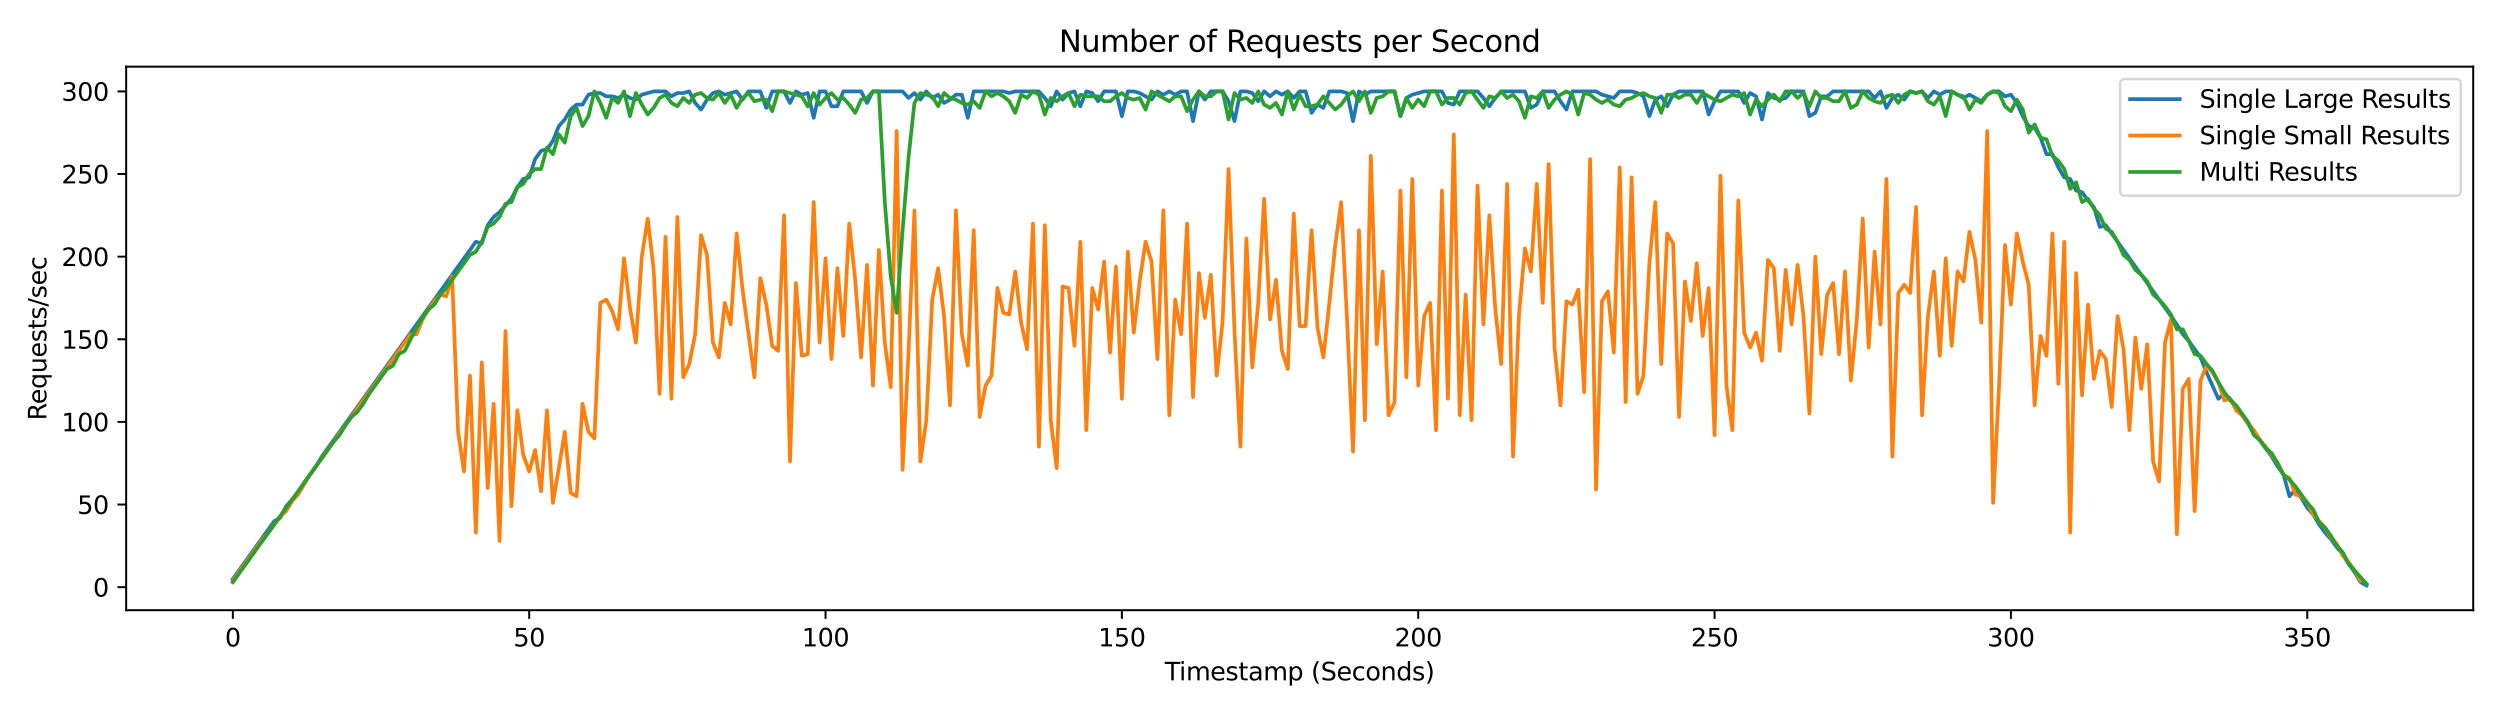 <?xml version="1.0" encoding="utf-8" standalone="no"?>
<!DOCTYPE svg PUBLIC "-//W3C//DTD SVG 1.1//EN"
  "http://www.w3.org/Graphics/SVG/1.1/DTD/svg11.dtd">
<svg xmlns:xlink="http://www.w3.org/1999/xlink" width="1008pt" height="288pt" viewBox="0 0 1008 288" xmlns="http://www.w3.org/2000/svg" version="1.1">
 <defs>
  <style type="text/css">*{stroke-linejoin: round; stroke-linecap: butt}</style>
 </defs>
 <g id="figure_1">
  <g id="patch_1">
   <path d="M 0 288 
L 1008 288 
L 1008 0 
L 0 0 
z
" style="fill: #ffffff"/>
  </g>
  <g id="axes_1">
   <g id="patch_2">
    <path d="M 50.87 246.04 
L 997.2 246.04 
L 997.2 26.88 
L 50.87 26.88 
z
" style="fill: #ffffff"/>
   </g>
   <g id="matplotlib.axis_1">
    <g id="xtick_1">
     <g id="line2d_1">
      <defs>
       <path id="m816e7cc0e7" d="M 0 0 
L 0 3.5 
" style="stroke: #000000; stroke-width: 0.8"/>
      </defs>
      <g>
       <use xlink:href="#m816e7cc0e7" x="93.885" y="246.04" style="stroke: #000000; stroke-width: 0.8"/>
      </g>
     </g>
     <g id="text_1">
      <!-- 0 -->
      <g transform="translate(90.704 260.638) scale(0.1 -0.1)">
       <defs>
        <path id="DejaVuSans-30" d="M 2034 4250 
Q 1547 4250 1301 3770 
Q 1056 3291 1056 2328 
Q 1056 1369 1301 889 
Q 1547 409 2034 409 
Q 2525 409 2770 889 
Q 3016 1369 3016 2328 
Q 3016 3291 2770 3770 
Q 2525 4250 2034 4250 
z
M 2034 4750 
Q 2819 4750 3233 4129 
Q 3647 3509 3647 2328 
Q 3647 1150 3233 529 
Q 2819 -91 2034 -91 
Q 1250 -91 836 529 
Q 422 1150 422 2328 
Q 422 3509 836 4129 
Q 1250 4750 2034 4750 
z
" transform="scale(0.016)"/>
       </defs>
       <use xlink:href="#DejaVuSans-30"/>
      </g>
     </g>
    </g>
    <g id="xtick_2">
     <g id="line2d_2">
      <g>
       <use xlink:href="#m816e7cc0e7" x="213.371" y="246.04" style="stroke: #000000; stroke-width: 0.8"/>
      </g>
     </g>
     <g id="text_2">
      <!-- 50 -->
      <g transform="translate(207.009 260.638) scale(0.1 -0.1)">
       <defs>
        <path id="DejaVuSans-35" d="M 691 4666 
L 3169 4666 
L 3169 4134 
L 1269 4134 
L 1269 2991 
Q 1406 3038 1543 3061 
Q 1681 3084 1819 3084 
Q 2600 3084 3056 2656 
Q 3513 2228 3513 1497 
Q 3513 744 3044 326 
Q 2575 -91 1722 -91 
Q 1428 -91 1123 -41 
Q 819 9 494 109 
L 494 744 
Q 775 591 1075 516 
Q 1375 441 1709 441 
Q 2250 441 2565 725 
Q 2881 1009 2881 1497 
Q 2881 1984 2565 2268 
Q 2250 2553 1709 2553 
Q 1456 2553 1204 2497 
Q 953 2441 691 2322 
L 691 4666 
z
" transform="scale(0.016)"/>
       </defs>
       <use xlink:href="#DejaVuSans-35"/>
       <use xlink:href="#DejaVuSans-30" transform="translate(63.623 0)"/>
      </g>
     </g>
    </g>
    <g id="xtick_3">
     <g id="line2d_3">
      <g>
       <use xlink:href="#m816e7cc0e7" x="332.857" y="246.04" style="stroke: #000000; stroke-width: 0.8"/>
      </g>
     </g>
     <g id="text_3">
      <!-- 100 -->
      <g transform="translate(323.313 260.638) scale(0.1 -0.1)">
       <defs>
        <path id="DejaVuSans-31" d="M 794 531 
L 1825 531 
L 1825 4091 
L 703 3866 
L 703 4441 
L 1819 4666 
L 2450 4666 
L 2450 531 
L 3481 531 
L 3481 0 
L 794 0 
L 794 531 
z
" transform="scale(0.016)"/>
       </defs>
       <use xlink:href="#DejaVuSans-31"/>
       <use xlink:href="#DejaVuSans-30" transform="translate(63.623 0)"/>
       <use xlink:href="#DejaVuSans-30" transform="translate(127.246 0)"/>
      </g>
     </g>
    </g>
    <g id="xtick_4">
     <g id="line2d_4">
      <g>
       <use xlink:href="#m816e7cc0e7" x="452.343" y="246.04" style="stroke: #000000; stroke-width: 0.8"/>
      </g>
     </g>
     <g id="text_4">
      <!-- 150 -->
      <g transform="translate(442.8 260.638) scale(0.1 -0.1)">
       <use xlink:href="#DejaVuSans-31"/>
       <use xlink:href="#DejaVuSans-35" transform="translate(63.623 0)"/>
       <use xlink:href="#DejaVuSans-30" transform="translate(127.246 0)"/>
      </g>
     </g>
    </g>
    <g id="xtick_5">
     <g id="line2d_5">
      <g>
       <use xlink:href="#m816e7cc0e7" x="571.829" y="246.04" style="stroke: #000000; stroke-width: 0.8"/>
      </g>
     </g>
     <g id="text_5">
      <!-- 200 -->
      <g transform="translate(562.286 260.638) scale(0.1 -0.1)">
       <defs>
        <path id="DejaVuSans-32" d="M 1228 531 
L 3431 531 
L 3431 0 
L 469 0 
L 469 531 
Q 828 903 1448 1529 
Q 2069 2156 2228 2338 
Q 2531 2678 2651 2914 
Q 2772 3150 2772 3378 
Q 2772 3750 2511 3984 
Q 2250 4219 1831 4219 
Q 1534 4219 1204 4116 
Q 875 4013 500 3803 
L 500 4441 
Q 881 4594 1212 4672 
Q 1544 4750 1819 4750 
Q 2544 4750 2975 4387 
Q 3406 4025 3406 3419 
Q 3406 3131 3298 2873 
Q 3191 2616 2906 2266 
Q 2828 2175 2409 1742 
Q 1991 1309 1228 531 
z
" transform="scale(0.016)"/>
       </defs>
       <use xlink:href="#DejaVuSans-32"/>
       <use xlink:href="#DejaVuSans-30" transform="translate(63.623 0)"/>
       <use xlink:href="#DejaVuSans-30" transform="translate(127.246 0)"/>
      </g>
     </g>
    </g>
    <g id="xtick_6">
     <g id="line2d_6">
      <g>
       <use xlink:href="#m816e7cc0e7" x="691.316" y="246.04" style="stroke: #000000; stroke-width: 0.8"/>
      </g>
     </g>
     <g id="text_6">
      <!-- 250 -->
      <g transform="translate(681.772 260.638) scale(0.1 -0.1)">
       <use xlink:href="#DejaVuSans-32"/>
       <use xlink:href="#DejaVuSans-35" transform="translate(63.623 0)"/>
       <use xlink:href="#DejaVuSans-30" transform="translate(127.246 0)"/>
      </g>
     </g>
    </g>
    <g id="xtick_7">
     <g id="line2d_7">
      <g>
       <use xlink:href="#m816e7cc0e7" x="810.802" y="246.04" style="stroke: #000000; stroke-width: 0.8"/>
      </g>
     </g>
     <g id="text_7">
      <!-- 300 -->
      <g transform="translate(801.258 260.638) scale(0.1 -0.1)">
       <defs>
        <path id="DejaVuSans-33" d="M 2597 2516 
Q 3050 2419 3304 2112 
Q 3559 1806 3559 1356 
Q 3559 666 3084 287 
Q 2609 -91 1734 -91 
Q 1441 -91 1130 -33 
Q 819 25 488 141 
L 488 750 
Q 750 597 1062 519 
Q 1375 441 1716 441 
Q 2309 441 2620 675 
Q 2931 909 2931 1356 
Q 2931 1769 2642 2001 
Q 2353 2234 1838 2234 
L 1294 2234 
L 1294 2753 
L 1863 2753 
Q 2328 2753 2575 2939 
Q 2822 3125 2822 3475 
Q 2822 3834 2567 4026 
Q 2313 4219 1838 4219 
Q 1578 4219 1281 4162 
Q 984 4106 628 3988 
L 628 4550 
Q 988 4650 1302 4700 
Q 1616 4750 1894 4750 
Q 2613 4750 3031 4423 
Q 3450 4097 3450 3541 
Q 3450 3153 3228 2886 
Q 3006 2619 2597 2516 
z
" transform="scale(0.016)"/>
       </defs>
       <use xlink:href="#DejaVuSans-33"/>
       <use xlink:href="#DejaVuSans-30" transform="translate(63.623 0)"/>
       <use xlink:href="#DejaVuSans-30" transform="translate(127.246 0)"/>
      </g>
     </g>
    </g>
    <g id="xtick_8">
     <g id="line2d_8">
      <g>
       <use xlink:href="#m816e7cc0e7" x="930.288" y="246.04" style="stroke: #000000; stroke-width: 0.8"/>
      </g>
     </g>
     <g id="text_8">
      <!-- 350 -->
      <g transform="translate(920.744 260.638) scale(0.1 -0.1)">
       <use xlink:href="#DejaVuSans-33"/>
       <use xlink:href="#DejaVuSans-35" transform="translate(63.623 0)"/>
       <use xlink:href="#DejaVuSans-30" transform="translate(127.246 0)"/>
      </g>
     </g>
    </g>
    <g id="text_9">
     <!-- Timestamp (Seconds) -->
     <g transform="translate(469.63 274.317) scale(0.1 -0.1)">
      <defs>
       <path id="DejaVuSans-54" d="M -19 4666 
L 3928 4666 
L 3928 4134 
L 2272 4134 
L 2272 0 
L 1638 0 
L 1638 4134 
L -19 4134 
L -19 4666 
z
" transform="scale(0.016)"/>
       <path id="DejaVuSans-69" d="M 603 3500 
L 1178 3500 
L 1178 0 
L 603 0 
L 603 3500 
z
M 603 4863 
L 1178 4863 
L 1178 4134 
L 603 4134 
L 603 4863 
z
" transform="scale(0.016)"/>
       <path id="DejaVuSans-6d" d="M 3328 2828 
Q 3544 3216 3844 3400 
Q 4144 3584 4550 3584 
Q 5097 3584 5394 3201 
Q 5691 2819 5691 2113 
L 5691 0 
L 5113 0 
L 5113 2094 
Q 5113 2597 4934 2840 
Q 4756 3084 4391 3084 
Q 3944 3084 3684 2787 
Q 3425 2491 3425 1978 
L 3425 0 
L 2847 0 
L 2847 2094 
Q 2847 2600 2669 2842 
Q 2491 3084 2119 3084 
Q 1678 3084 1418 2786 
Q 1159 2488 1159 1978 
L 1159 0 
L 581 0 
L 581 3500 
L 1159 3500 
L 1159 2956 
Q 1356 3278 1631 3431 
Q 1906 3584 2284 3584 
Q 2666 3584 2933 3390 
Q 3200 3197 3328 2828 
z
" transform="scale(0.016)"/>
       <path id="DejaVuSans-65" d="M 3597 1894 
L 3597 1613 
L 953 1613 
Q 991 1019 1311 708 
Q 1631 397 2203 397 
Q 2534 397 2845 478 
Q 3156 559 3463 722 
L 3463 178 
Q 3153 47 2828 -22 
Q 2503 -91 2169 -91 
Q 1331 -91 842 396 
Q 353 884 353 1716 
Q 353 2575 817 3079 
Q 1281 3584 2069 3584 
Q 2775 3584 3186 3129 
Q 3597 2675 3597 1894 
z
M 3022 2063 
Q 3016 2534 2758 2815 
Q 2500 3097 2075 3097 
Q 1594 3097 1305 2825 
Q 1016 2553 972 2059 
L 3022 2063 
z
" transform="scale(0.016)"/>
       <path id="DejaVuSans-73" d="M 2834 3397 
L 2834 2853 
Q 2591 2978 2328 3040 
Q 2066 3103 1784 3103 
Q 1356 3103 1142 2972 
Q 928 2841 928 2578 
Q 928 2378 1081 2264 
Q 1234 2150 1697 2047 
L 1894 2003 
Q 2506 1872 2764 1633 
Q 3022 1394 3022 966 
Q 3022 478 2636 193 
Q 2250 -91 1575 -91 
Q 1294 -91 989 -36 
Q 684 19 347 128 
L 347 722 
Q 666 556 975 473 
Q 1284 391 1588 391 
Q 1994 391 2212 530 
Q 2431 669 2431 922 
Q 2431 1156 2273 1281 
Q 2116 1406 1581 1522 
L 1381 1569 
Q 847 1681 609 1914 
Q 372 2147 372 2553 
Q 372 3047 722 3315 
Q 1072 3584 1716 3584 
Q 2034 3584 2315 3537 
Q 2597 3491 2834 3397 
z
" transform="scale(0.016)"/>
       <path id="DejaVuSans-74" d="M 1172 4494 
L 1172 3500 
L 2356 3500 
L 2356 3053 
L 1172 3053 
L 1172 1153 
Q 1172 725 1289 603 
Q 1406 481 1766 481 
L 2356 481 
L 2356 0 
L 1766 0 
Q 1100 0 847 248 
Q 594 497 594 1153 
L 594 3053 
L 172 3053 
L 172 3500 
L 594 3500 
L 594 4494 
L 1172 4494 
z
" transform="scale(0.016)"/>
       <path id="DejaVuSans-61" d="M 2194 1759 
Q 1497 1759 1228 1600 
Q 959 1441 959 1056 
Q 959 750 1161 570 
Q 1363 391 1709 391 
Q 2188 391 2477 730 
Q 2766 1069 2766 1631 
L 2766 1759 
L 2194 1759 
z
M 3341 1997 
L 3341 0 
L 2766 0 
L 2766 531 
Q 2569 213 2275 61 
Q 1981 -91 1556 -91 
Q 1019 -91 701 211 
Q 384 513 384 1019 
Q 384 1609 779 1909 
Q 1175 2209 1959 2209 
L 2766 2209 
L 2766 2266 
Q 2766 2663 2505 2880 
Q 2244 3097 1772 3097 
Q 1472 3097 1187 3025 
Q 903 2953 641 2809 
L 641 3341 
Q 956 3463 1253 3523 
Q 1550 3584 1831 3584 
Q 2591 3584 2966 3190 
Q 3341 2797 3341 1997 
z
" transform="scale(0.016)"/>
       <path id="DejaVuSans-70" d="M 1159 525 
L 1159 -1331 
L 581 -1331 
L 581 3500 
L 1159 3500 
L 1159 2969 
Q 1341 3281 1617 3432 
Q 1894 3584 2278 3584 
Q 2916 3584 3314 3078 
Q 3713 2572 3713 1747 
Q 3713 922 3314 415 
Q 2916 -91 2278 -91 
Q 1894 -91 1617 61 
Q 1341 213 1159 525 
z
M 3116 1747 
Q 3116 2381 2855 2742 
Q 2594 3103 2138 3103 
Q 1681 3103 1420 2742 
Q 1159 2381 1159 1747 
Q 1159 1113 1420 752 
Q 1681 391 2138 391 
Q 2594 391 2855 752 
Q 3116 1113 3116 1747 
z
" transform="scale(0.016)"/>
       <path id="DejaVuSans-20" transform="scale(0.016)"/>
       <path id="DejaVuSans-28" d="M 1984 4856 
Q 1566 4138 1362 3434 
Q 1159 2731 1159 2009 
Q 1159 1288 1364 580 
Q 1569 -128 1984 -844 
L 1484 -844 
Q 1016 -109 783 600 
Q 550 1309 550 2009 
Q 550 2706 781 3412 
Q 1013 4119 1484 4856 
L 1984 4856 
z
" transform="scale(0.016)"/>
       <path id="DejaVuSans-53" d="M 3425 4513 
L 3425 3897 
Q 3066 4069 2747 4153 
Q 2428 4238 2131 4238 
Q 1616 4238 1336 4038 
Q 1056 3838 1056 3469 
Q 1056 3159 1242 3001 
Q 1428 2844 1947 2747 
L 2328 2669 
Q 3034 2534 3370 2195 
Q 3706 1856 3706 1288 
Q 3706 609 3251 259 
Q 2797 -91 1919 -91 
Q 1588 -91 1214 -16 
Q 841 59 441 206 
L 441 856 
Q 825 641 1194 531 
Q 1563 422 1919 422 
Q 2459 422 2753 634 
Q 3047 847 3047 1241 
Q 3047 1584 2836 1778 
Q 2625 1972 2144 2069 
L 1759 2144 
Q 1053 2284 737 2584 
Q 422 2884 422 3419 
Q 422 4038 858 4394 
Q 1294 4750 2059 4750 
Q 2388 4750 2728 4690 
Q 3069 4631 3425 4513 
z
" transform="scale(0.016)"/>
       <path id="DejaVuSans-63" d="M 3122 3366 
L 3122 2828 
Q 2878 2963 2633 3030 
Q 2388 3097 2138 3097 
Q 1578 3097 1268 2742 
Q 959 2388 959 1747 
Q 959 1106 1268 751 
Q 1578 397 2138 397 
Q 2388 397 2633 464 
Q 2878 531 3122 666 
L 3122 134 
Q 2881 22 2623 -34 
Q 2366 -91 2075 -91 
Q 1284 -91 818 406 
Q 353 903 353 1747 
Q 353 2603 823 3093 
Q 1294 3584 2113 3584 
Q 2378 3584 2631 3529 
Q 2884 3475 3122 3366 
z
" transform="scale(0.016)"/>
       <path id="DejaVuSans-6f" d="M 1959 3097 
Q 1497 3097 1228 2736 
Q 959 2375 959 1747 
Q 959 1119 1226 758 
Q 1494 397 1959 397 
Q 2419 397 2687 759 
Q 2956 1122 2956 1747 
Q 2956 2369 2687 2733 
Q 2419 3097 1959 3097 
z
M 1959 3584 
Q 2709 3584 3137 3096 
Q 3566 2609 3566 1747 
Q 3566 888 3137 398 
Q 2709 -91 1959 -91 
Q 1206 -91 779 398 
Q 353 888 353 1747 
Q 353 2609 779 3096 
Q 1206 3584 1959 3584 
z
" transform="scale(0.016)"/>
       <path id="DejaVuSans-6e" d="M 3513 2113 
L 3513 0 
L 2938 0 
L 2938 2094 
Q 2938 2591 2744 2837 
Q 2550 3084 2163 3084 
Q 1697 3084 1428 2787 
Q 1159 2491 1159 1978 
L 1159 0 
L 581 0 
L 581 3500 
L 1159 3500 
L 1159 2956 
Q 1366 3272 1645 3428 
Q 1925 3584 2291 3584 
Q 2894 3584 3203 3211 
Q 3513 2838 3513 2113 
z
" transform="scale(0.016)"/>
       <path id="DejaVuSans-64" d="M 2906 2969 
L 2906 4863 
L 3481 4863 
L 3481 0 
L 2906 0 
L 2906 525 
Q 2725 213 2448 61 
Q 2172 -91 1784 -91 
Q 1150 -91 751 415 
Q 353 922 353 1747 
Q 353 2572 751 3078 
Q 1150 3584 1784 3584 
Q 2172 3584 2448 3432 
Q 2725 3281 2906 2969 
z
M 947 1747 
Q 947 1113 1208 752 
Q 1469 391 1925 391 
Q 2381 391 2643 752 
Q 2906 1113 2906 1747 
Q 2906 2381 2643 2742 
Q 2381 3103 1925 3103 
Q 1469 3103 1208 2742 
Q 947 2381 947 1747 
z
" transform="scale(0.016)"/>
       <path id="DejaVuSans-29" d="M 513 4856 
L 1013 4856 
Q 1481 4119 1714 3412 
Q 1947 2706 1947 2009 
Q 1947 1309 1714 600 
Q 1481 -109 1013 -844 
L 513 -844 
Q 928 -128 1133 580 
Q 1338 1288 1338 2009 
Q 1338 2731 1133 3434 
Q 928 4138 513 4856 
z
" transform="scale(0.016)"/>
      </defs>
      <use xlink:href="#DejaVuSans-54"/>
      <use xlink:href="#DejaVuSans-69" transform="translate(57.959 0)"/>
      <use xlink:href="#DejaVuSans-6d" transform="translate(85.742 0)"/>
      <use xlink:href="#DejaVuSans-65" transform="translate(183.154 0)"/>
      <use xlink:href="#DejaVuSans-73" transform="translate(244.678 0)"/>
      <use xlink:href="#DejaVuSans-74" transform="translate(296.777 0)"/>
      <use xlink:href="#DejaVuSans-61" transform="translate(335.986 0)"/>
      <use xlink:href="#DejaVuSans-6d" transform="translate(397.266 0)"/>
      <use xlink:href="#DejaVuSans-70" transform="translate(494.678 0)"/>
      <use xlink:href="#DejaVuSans-20" transform="translate(558.154 0)"/>
      <use xlink:href="#DejaVuSans-28" transform="translate(589.941 0)"/>
      <use xlink:href="#DejaVuSans-53" transform="translate(628.955 0)"/>
      <use xlink:href="#DejaVuSans-65" transform="translate(692.432 0)"/>
      <use xlink:href="#DejaVuSans-63" transform="translate(753.955 0)"/>
      <use xlink:href="#DejaVuSans-6f" transform="translate(808.936 0)"/>
      <use xlink:href="#DejaVuSans-6e" transform="translate(870.117 0)"/>
      <use xlink:href="#DejaVuSans-64" transform="translate(933.496 0)"/>
      <use xlink:href="#DejaVuSans-73" transform="translate(996.973 0)"/>
      <use xlink:href="#DejaVuSans-29" transform="translate(1049.072 0)"/>
     </g>
    </g>
   </g>
   <g id="matplotlib.axis_2">
    <g id="ytick_1">
     <g id="line2d_9">
      <defs>
       <path id="m95564a8724" d="M 0 0 
L -3.5 0 
" style="stroke: #000000; stroke-width: 0.8"/>
      </defs>
      <g>
       <use xlink:href="#m95564a8724" x="50.87" y="236.745" style="stroke: #000000; stroke-width: 0.8"/>
      </g>
     </g>
     <g id="text_10">
      <!-- 0 -->
      <g transform="translate(37.508 240.544) scale(0.1 -0.1)">
       <use xlink:href="#DejaVuSans-30"/>
      </g>
     </g>
    </g>
    <g id="ytick_2">
     <g id="line2d_10">
      <g>
       <use xlink:href="#m95564a8724" x="50.87" y="203.427" style="stroke: #000000; stroke-width: 0.8"/>
      </g>
     </g>
     <g id="text_11">
      <!-- 50 -->
      <g transform="translate(31.145 207.227) scale(0.1 -0.1)">
       <use xlink:href="#DejaVuSans-35"/>
       <use xlink:href="#DejaVuSans-30" transform="translate(63.623 0)"/>
      </g>
     </g>
    </g>
    <g id="ytick_3">
     <g id="line2d_11">
      <g>
       <use xlink:href="#m95564a8724" x="50.87" y="170.11" style="stroke: #000000; stroke-width: 0.8"/>
      </g>
     </g>
     <g id="text_12">
      <!-- 100 -->
      <g transform="translate(24.782 173.91) scale(0.1 -0.1)">
       <use xlink:href="#DejaVuSans-31"/>
       <use xlink:href="#DejaVuSans-30" transform="translate(63.623 0)"/>
       <use xlink:href="#DejaVuSans-30" transform="translate(127.246 0)"/>
      </g>
     </g>
    </g>
    <g id="ytick_4">
     <g id="line2d_12">
      <g>
       <use xlink:href="#m95564a8724" x="50.87" y="136.793" style="stroke: #000000; stroke-width: 0.8"/>
      </g>
     </g>
     <g id="text_13">
      <!-- 150 -->
      <g transform="translate(24.782 140.592) scale(0.1 -0.1)">
       <use xlink:href="#DejaVuSans-31"/>
       <use xlink:href="#DejaVuSans-35" transform="translate(63.623 0)"/>
       <use xlink:href="#DejaVuSans-30" transform="translate(127.246 0)"/>
      </g>
     </g>
    </g>
    <g id="ytick_5">
     <g id="line2d_13">
      <g>
       <use xlink:href="#m95564a8724" x="50.87" y="103.476" style="stroke: #000000; stroke-width: 0.8"/>
      </g>
     </g>
     <g id="text_14">
      <!-- 200 -->
      <g transform="translate(24.782 107.275) scale(0.1 -0.1)">
       <use xlink:href="#DejaVuSans-32"/>
       <use xlink:href="#DejaVuSans-30" transform="translate(63.623 0)"/>
       <use xlink:href="#DejaVuSans-30" transform="translate(127.246 0)"/>
      </g>
     </g>
    </g>
    <g id="ytick_6">
     <g id="line2d_14">
      <g>
       <use xlink:href="#m95564a8724" x="50.87" y="70.159" style="stroke: #000000; stroke-width: 0.8"/>
      </g>
     </g>
     <g id="text_15">
      <!-- 250 -->
      <g transform="translate(24.782 73.958) scale(0.1 -0.1)">
       <use xlink:href="#DejaVuSans-32"/>
       <use xlink:href="#DejaVuSans-35" transform="translate(63.623 0)"/>
       <use xlink:href="#DejaVuSans-30" transform="translate(127.246 0)"/>
      </g>
     </g>
    </g>
    <g id="ytick_7">
     <g id="line2d_15">
      <g>
       <use xlink:href="#m95564a8724" x="50.87" y="36.842" style="stroke: #000000; stroke-width: 0.8"/>
      </g>
     </g>
     <g id="text_16">
      <!-- 300 -->
      <g transform="translate(24.782 40.641) scale(0.1 -0.1)">
       <use xlink:href="#DejaVuSans-33"/>
       <use xlink:href="#DejaVuSans-30" transform="translate(63.623 0)"/>
       <use xlink:href="#DejaVuSans-30" transform="translate(127.246 0)"/>
      </g>
     </g>
    </g>
    <g id="text_17">
     <!-- Requests/sec -->
     <g transform="translate(18.703 169.49) rotate(-90) scale(0.1 -0.1)">
      <defs>
       <path id="DejaVuSans-52" d="M 2841 2188 
Q 3044 2119 3236 1894 
Q 3428 1669 3622 1275 
L 4263 0 
L 3584 0 
L 2988 1197 
Q 2756 1666 2539 1819 
Q 2322 1972 1947 1972 
L 1259 1972 
L 1259 0 
L 628 0 
L 628 4666 
L 2053 4666 
Q 2853 4666 3247 4331 
Q 3641 3997 3641 3322 
Q 3641 2881 3436 2590 
Q 3231 2300 2841 2188 
z
M 1259 4147 
L 1259 2491 
L 2053 2491 
Q 2509 2491 2742 2702 
Q 2975 2913 2975 3322 
Q 2975 3731 2742 3939 
Q 2509 4147 2053 4147 
L 1259 4147 
z
" transform="scale(0.016)"/>
       <path id="DejaVuSans-71" d="M 947 1747 
Q 947 1113 1208 752 
Q 1469 391 1925 391 
Q 2381 391 2643 752 
Q 2906 1113 2906 1747 
Q 2906 2381 2643 2742 
Q 2381 3103 1925 3103 
Q 1469 3103 1208 2742 
Q 947 2381 947 1747 
z
M 2906 525 
Q 2725 213 2448 61 
Q 2172 -91 1784 -91 
Q 1150 -91 751 415 
Q 353 922 353 1747 
Q 353 2572 751 3078 
Q 1150 3584 1784 3584 
Q 2172 3584 2448 3432 
Q 2725 3281 2906 2969 
L 2906 3500 
L 3481 3500 
L 3481 -1331 
L 2906 -1331 
L 2906 525 
z
" transform="scale(0.016)"/>
       <path id="DejaVuSans-75" d="M 544 1381 
L 544 3500 
L 1119 3500 
L 1119 1403 
Q 1119 906 1312 657 
Q 1506 409 1894 409 
Q 2359 409 2629 706 
Q 2900 1003 2900 1516 
L 2900 3500 
L 3475 3500 
L 3475 0 
L 2900 0 
L 2900 538 
Q 2691 219 2414 64 
Q 2138 -91 1772 -91 
Q 1169 -91 856 284 
Q 544 659 544 1381 
z
M 1991 3584 
L 1991 3584 
z
" transform="scale(0.016)"/>
       <path id="DejaVuSans-2f" d="M 1625 4666 
L 2156 4666 
L 531 -594 
L 0 -594 
L 1625 4666 
z
" transform="scale(0.016)"/>
      </defs>
      <use xlink:href="#DejaVuSans-52"/>
      <use xlink:href="#DejaVuSans-65" transform="translate(64.982 0)"/>
      <use xlink:href="#DejaVuSans-71" transform="translate(126.506 0)"/>
      <use xlink:href="#DejaVuSans-75" transform="translate(189.982 0)"/>
      <use xlink:href="#DejaVuSans-65" transform="translate(253.361 0)"/>
      <use xlink:href="#DejaVuSans-73" transform="translate(314.885 0)"/>
      <use xlink:href="#DejaVuSans-74" transform="translate(366.984 0)"/>
      <use xlink:href="#DejaVuSans-73" transform="translate(406.193 0)"/>
      <use xlink:href="#DejaVuSans-2f" transform="translate(458.293 0)"/>
      <use xlink:href="#DejaVuSans-73" transform="translate(491.984 0)"/>
      <use xlink:href="#DejaVuSans-65" transform="translate(544.084 0)"/>
      <use xlink:href="#DejaVuSans-63" transform="translate(605.607 0)"/>
     </g>
    </g>
   </g>
   <g id="line2d_16">
    <path d="M 93.885 233.413 
L 110.613 210.091 
L 113.003 208.758 
L 115.392 204.094 
L 120.172 198.763 
L 122.562 194.765 
L 127.341 188.102 
L 129.731 184.103 
L 191.864 97.479 
L 194.253 98.145 
L 196.643 90.816 
L 199.033 87.484 
L 201.423 85.485 
L 206.202 80.154 
L 208.592 75.49 
L 210.981 72.158 
L 213.371 71.492 
L 215.761 64.162 
L 218.151 60.83 
L 220.54 60.164 
L 222.93 56.832 
L 225.32 50.835 
L 227.709 48.17 
L 230.099 44.172 
L 232.489 42.173 
L 234.879 42.173 
L 237.268 38.175 
L 239.658 37.508 
L 242.048 37.508 
L 244.438 38.841 
L 246.827 38.841 
L 249.217 39.507 
L 251.607 38.175 
L 253.996 39.507 
L 256.386 40.174 
L 258.776 38.175 
L 263.555 36.842 
L 268.335 36.842 
L 270.724 38.841 
L 273.114 37.508 
L 275.504 37.508 
L 277.894 36.842 
L 280.283 41.506 
L 282.673 44.172 
L 285.063 40.174 
L 287.452 37.508 
L 289.842 36.842 
L 292.232 38.175 
L 297.011 36.842 
L 299.401 40.174 
L 301.791 36.842 
L 306.57 36.842 
L 308.96 43.505 
L 311.35 36.842 
L 316.129 36.842 
L 318.519 41.506 
L 320.909 36.842 
L 323.298 38.175 
L 325.688 37.508 
L 328.078 47.503 
L 330.467 36.842 
L 332.857 36.842 
L 335.247 42.839 
L 337.637 42.839 
L 340.026 36.842 
L 347.196 36.842 
L 349.585 41.506 
L 351.975 36.842 
L 363.924 36.842 
L 366.313 39.507 
L 368.703 37.508 
L 371.093 40.174 
L 373.483 36.842 
L 375.872 39.507 
L 378.262 38.175 
L 380.652 41.506 
L 383.041 40.174 
L 385.431 38.175 
L 387.821 38.175 
L 390.211 47.503 
L 392.6 36.842 
L 404.549 36.842 
L 406.939 37.508 
L 409.328 36.842 
L 418.887 36.842 
L 421.277 39.507 
L 423.667 42.839 
L 426.056 36.842 
L 428.446 40.174 
L 430.836 37.508 
L 433.226 36.842 
L 435.615 42.839 
L 438.005 36.842 
L 440.395 37.508 
L 442.784 40.84 
L 445.174 36.842 
L 449.954 36.842 
L 452.343 46.837 
L 454.733 36.842 
L 457.123 36.842 
L 459.512 37.508 
L 464.292 40.174 
L 466.682 36.842 
L 469.071 38.175 
L 471.461 36.842 
L 473.851 38.175 
L 476.241 36.842 
L 478.63 36.842 
L 481.02 48.836 
L 483.41 36.842 
L 485.799 40.174 
L 488.189 36.842 
L 492.969 36.842 
L 495.358 40.84 
L 497.748 48.836 
L 500.138 36.842 
L 502.527 36.842 
L 504.917 37.508 
L 507.307 40.84 
L 509.697 36.842 
L 512.086 38.841 
L 514.476 36.842 
L 516.866 38.175 
L 519.256 36.842 
L 521.645 39.507 
L 524.035 36.842 
L 526.425 36.842 
L 528.814 45.504 
L 531.204 42.173 
L 533.594 43.505 
L 535.984 36.842 
L 540.763 36.842 
L 543.153 37.508 
L 545.543 48.836 
L 547.932 36.842 
L 550.322 38.175 
L 552.712 36.842 
L 562.271 36.842 
L 564.66 46.837 
L 567.05 39.507 
L 569.44 38.175 
L 574.219 36.842 
L 581.388 36.842 
L 583.778 41.506 
L 586.168 42.173 
L 588.558 36.842 
L 595.727 36.842 
L 598.116 39.507 
L 600.506 42.839 
L 602.896 39.507 
L 605.286 36.842 
L 614.844 36.842 
L 617.234 43.505 
L 619.624 42.173 
L 622.014 36.842 
L 626.793 36.842 
L 629.183 40.84 
L 631.572 44.172 
L 633.962 36.842 
L 643.521 36.842 
L 645.911 38.175 
L 650.69 39.507 
L 653.08 36.842 
L 657.859 36.842 
L 660.249 37.508 
L 662.639 38.841 
L 665.029 46.837 
L 667.418 40.174 
L 669.808 38.841 
L 672.198 42.839 
L 674.587 38.175 
L 676.977 36.842 
L 686.536 36.842 
L 688.926 46.171 
L 691.316 40.84 
L 693.705 36.842 
L 700.874 36.842 
L 703.264 41.506 
L 705.654 37.508 
L 708.044 38.841 
L 710.433 48.17 
L 712.823 37.508 
L 715.213 39.507 
L 717.602 40.174 
L 719.992 39.507 
L 722.382 36.842 
L 727.161 36.842 
L 729.551 46.837 
L 731.941 45.504 
L 734.331 38.841 
L 736.72 38.841 
L 739.11 36.842 
L 753.448 36.842 
L 755.838 39.507 
L 758.228 36.842 
L 760.617 43.505 
L 763.007 39.507 
L 765.397 38.175 
L 767.787 40.174 
L 770.176 36.842 
L 772.566 37.508 
L 774.956 36.842 
L 777.346 39.507 
L 779.735 36.842 
L 782.125 38.175 
L 784.515 36.842 
L 786.904 36.842 
L 791.684 39.507 
L 794.074 38.175 
L 798.853 40.84 
L 801.243 38.175 
L 803.633 36.842 
L 806.022 36.842 
L 808.412 38.841 
L 810.802 38.175 
L 813.191 41.506 
L 815.581 46.837 
L 817.971 50.835 
L 820.361 51.501 
L 822.75 55.499 
L 825.14 62.163 
L 827.53 62.163 
L 829.919 67.494 
L 832.309 71.492 
L 834.699 72.158 
L 837.089 76.822 
L 839.478 77.489 
L 841.868 80.82 
L 844.258 83.486 
L 846.648 91.482 
L 849.037 90.816 
L 877.714 130.796 
L 880.104 134.794 
L 882.493 137.46 
L 887.273 144.123 
L 889.663 150.12 
L 894.442 160.781 
L 896.832 158.782 
L 899.221 160.781 
L 906.391 170.777 
L 908.78 174.775 
L 911.17 177.44 
L 915.949 184.103 
L 918.339 188.102 
L 920.729 191.433 
L 923.119 200.096 
L 925.508 197.43 
L 927.898 200.762 
L 930.288 204.76 
L 932.678 207.425 
L 935.067 211.424 
L 937.457 214.755 
L 939.847 217.421 
L 942.236 220.752 
L 944.626 223.418 
L 947.016 227.416 
L 949.406 230.747 
L 951.795 234.745 
L 954.185 236.078 
L 954.185 236.078 
" clip-path="url(#p563a534a36)" style="fill: none; stroke: #1f77b4; stroke-width: 1.5; stroke-linecap: square"/>
   </g>
   <g id="line2d_17">
    <path d="M 93.885 234.079 
L 105.834 217.421 
L 108.223 214.755 
L 113.003 208.092 
L 115.392 206.093 
L 117.782 202.095 
L 120.172 199.429 
L 124.951 191.433 
L 165.577 134.794 
L 167.966 134.794 
L 170.356 128.797 
L 172.746 124.799 
L 175.136 121.467 
L 177.525 118.802 
L 179.915 119.468 
L 182.305 111.472 
L 184.694 174.108 
L 187.084 190.101 
L 189.474 151.453 
L 191.864 214.755 
L 194.253 146.122 
L 196.643 196.764 
L 199.033 162.781 
L 201.423 218.087 
L 203.812 133.461 
L 206.202 204.094 
L 208.592 165.446 
L 210.981 183.437 
L 213.371 190.101 
L 215.761 181.438 
L 218.151 198.097 
L 220.54 165.446 
L 222.93 202.761 
L 225.32 188.768 
L 227.709 174.108 
L 230.099 198.763 
L 232.489 200.096 
L 234.879 162.781 
L 237.268 174.108 
L 239.658 176.774 
L 242.048 122.134 
L 244.438 120.801 
L 246.827 125.465 
L 249.217 132.795 
L 251.607 104.142 
L 253.996 124.133 
L 256.386 138.126 
L 258.776 103.476 
L 261.166 88.15 
L 263.555 108.807 
L 265.945 158.782 
L 268.335 95.48 
L 270.724 160.781 
L 273.114 87.484 
L 275.504 152.119 
L 277.894 146.788 
L 280.283 134.794 
L 282.673 94.814 
L 285.063 102.81 
L 287.452 138.126 
L 289.842 144.123 
L 292.232 122.134 
L 294.622 130.796 
L 297.011 94.147 
L 299.401 116.803 
L 304.181 152.119 
L 306.57 112.139 
L 308.96 122.8 
L 311.35 139.459 
L 313.739 141.458 
L 316.129 86.817 
L 318.519 186.103 
L 320.909 114.138 
L 323.298 143.457 
L 325.688 142.79 
L 328.078 81.487 
L 330.467 138.126 
L 332.857 104.142 
L 335.247 144.789 
L 337.637 108.14 
L 340.026 135.46 
L 342.416 90.149 
L 344.806 112.805 
L 347.196 144.123 
L 349.585 106.808 
L 351.975 155.451 
L 354.365 100.811 
L 356.754 138.126 
L 359.144 156.117 
L 361.534 52.834 
L 363.924 189.434 
L 366.313 142.124 
L 368.703 84.818 
L 371.093 186.103 
L 373.483 169.444 
L 375.872 120.801 
L 378.262 108.14 
L 380.652 127.464 
L 383.041 163.447 
L 385.431 84.818 
L 387.821 134.794 
L 390.211 147.455 
L 392.6 92.815 
L 394.99 168.111 
L 397.38 155.451 
L 399.769 151.453 
L 402.159 116.137 
L 404.549 126.132 
L 406.939 126.798 
L 409.328 109.473 
L 411.718 130.13 
L 414.108 140.791 
L 416.498 90.149 
L 418.887 180.105 
L 421.277 90.816 
L 423.667 169.444 
L 426.056 188.768 
L 428.446 115.47 
L 430.836 116.137 
L 433.226 139.459 
L 435.615 97.479 
L 438.005 173.442 
L 440.395 116.137 
L 442.784 124.799 
L 445.174 105.475 
L 447.564 142.124 
L 449.954 107.474 
L 452.343 160.781 
L 454.733 101.477 
L 457.123 134.128 
L 459.512 113.471 
L 461.902 97.479 
L 464.292 105.475 
L 466.682 144.789 
L 469.071 84.818 
L 471.461 167.445 
L 473.851 120.801 
L 476.241 134.794 
L 478.63 90.149 
L 481.02 160.115 
L 483.41 110.139 
L 485.799 128.131 
L 488.189 110.806 
L 490.579 151.453 
L 492.969 129.463 
L 495.358 68.16 
L 497.748 133.461 
L 500.138 180.105 
L 502.527 96.146 
L 504.917 148.121 
L 507.307 122.134 
L 509.697 80.154 
L 512.086 128.797 
L 514.476 112.805 
L 516.866 141.458 
L 519.256 148.787 
L 521.645 86.151 
L 524.035 131.462 
L 526.425 131.462 
L 528.814 92.815 
L 531.204 132.129 
L 533.594 144.123 
L 535.984 122.134 
L 538.373 98.812 
L 540.763 81.487 
L 543.153 129.463 
L 545.543 182.104 
L 547.932 92.815 
L 550.322 169.444 
L 552.712 62.829 
L 555.101 138.792 
L 557.491 109.473 
L 559.881 167.445 
L 562.271 162.114 
L 564.66 76.822 
L 567.05 152.119 
L 569.44 72.158 
L 571.829 155.451 
L 574.219 127.464 
L 576.609 122.134 
L 578.999 173.442 
L 581.388 76.822 
L 583.778 160.781 
L 586.168 54.167 
L 588.558 167.445 
L 590.947 118.802 
L 593.337 169.444 
L 595.727 74.823 
L 598.116 130.796 
L 600.506 86.817 
L 602.896 124.799 
L 605.286 146.788 
L 607.675 74.157 
L 610.065 184.103 
L 612.455 126.798 
L 614.844 100.144 
L 617.234 109.473 
L 619.624 74.157 
L 622.014 122.134 
L 624.403 66.161 
L 626.793 140.125 
L 629.183 163.447 
L 631.572 121.467 
L 633.962 122.8 
L 636.352 116.803 
L 638.742 158.116 
L 641.131 64.162 
L 643.521 197.43 
L 645.911 121.467 
L 648.301 117.469 
L 650.69 142.124 
L 653.08 67.494 
L 655.47 162.114 
L 657.859 71.492 
L 660.249 158.782 
L 662.639 151.453 
L 665.029 106.141 
L 667.418 81.487 
L 669.808 146.788 
L 672.198 94.147 
L 674.587 98.145 
L 676.977 168.111 
L 679.367 113.471 
L 681.757 129.463 
L 684.146 106.141 
L 686.536 135.46 
L 688.926 116.137 
L 691.316 175.441 
L 693.705 70.825 
L 696.095 155.451 
L 698.485 173.442 
L 700.874 80.82 
L 703.264 134.128 
L 705.654 140.125 
L 708.044 134.128 
L 710.433 145.456 
L 712.823 104.809 
L 715.213 108.14 
L 717.602 141.458 
L 719.992 108.807 
L 722.382 130.796 
L 724.772 106.808 
L 727.161 127.464 
L 729.551 166.779 
L 731.941 103.476 
L 734.331 142.79 
L 736.72 118.802 
L 739.11 114.138 
L 741.5 142.79 
L 743.889 109.473 
L 746.279 153.452 
L 748.669 128.797 
L 751.059 88.15 
L 753.448 140.125 
L 755.838 101.477 
L 758.228 130.796 
L 760.617 72.158 
L 763.007 184.103 
L 765.397 118.136 
L 767.787 114.804 
L 770.176 118.136 
L 772.566 83.486 
L 774.956 167.445 
L 777.346 127.464 
L 779.735 109.473 
L 782.125 143.457 
L 784.515 104.142 
L 786.904 139.459 
L 789.294 109.473 
L 791.684 113.471 
L 794.074 93.481 
L 796.463 104.809 
L 798.853 130.13 
L 801.243 52.834 
L 803.633 202.761 
L 806.022 155.451 
L 808.412 98.812 
L 810.802 122.8 
L 813.191 94.147 
L 815.581 105.475 
L 817.971 114.804 
L 820.361 163.447 
L 822.75 135.46 
L 825.14 143.457 
L 827.53 94.147 
L 829.919 154.784 
L 832.309 97.479 
L 834.699 214.755 
L 837.089 110.139 
L 839.478 159.449 
L 841.868 122.8 
L 844.258 152.785 
L 846.648 141.458 
L 849.037 144.789 
L 851.427 164.113 
L 853.817 127.464 
L 856.206 140.791 
L 858.596 173.442 
L 860.986 136.127 
L 863.376 156.783 
L 865.765 138.792 
L 868.155 186.103 
L 870.545 194.099 
L 872.934 138.126 
L 875.324 128.797 
L 877.714 215.422 
L 880.104 156.783 
L 882.493 152.785 
L 884.883 206.093 
L 887.273 153.452 
L 889.663 147.455 
L 892.052 150.12 
L 894.442 154.118 
L 896.832 161.448 
L 899.221 160.781 
L 901.611 165.446 
L 904.001 167.445 
L 906.391 170.777 
L 908.78 173.442 
L 911.17 177.44 
L 913.56 180.105 
L 918.339 186.769 
L 920.729 191.433 
L 923.119 192.766 
L 925.508 199.429 
L 927.898 200.096 
L 930.288 202.761 
L 932.678 207.425 
L 937.457 212.756 
L 939.847 216.754 
L 942.236 219.42 
L 944.626 224.084 
L 947.016 226.749 
L 949.406 230.081 
L 951.795 234.079 
L 951.795 234.079 
" clip-path="url(#p563a534a36)" style="fill: none; stroke: #ff7f0e; stroke-width: 1.5; stroke-linecap: square"/>
   </g>
   <g id="line2d_18">
    <path d="M 93.885 234.745 
L 134.51 178.106 
L 136.9 175.441 
L 139.29 171.443 
L 141.679 168.111 
L 144.069 166.112 
L 146.459 162.781 
L 148.849 158.782 
L 156.018 148.787 
L 158.407 147.455 
L 160.797 142.79 
L 163.187 141.458 
L 167.966 132.129 
L 170.356 128.131 
L 172.746 124.799 
L 175.136 122.8 
L 177.525 118.802 
L 179.915 116.137 
L 189.474 102.81 
L 191.864 101.477 
L 194.253 97.479 
L 196.643 91.482 
L 199.033 90.149 
L 201.423 87.484 
L 203.812 82.153 
L 206.202 81.487 
L 208.592 75.49 
L 210.981 74.157 
L 213.371 70.159 
L 215.761 68.16 
L 218.151 68.16 
L 220.54 59.497 
L 222.93 62.163 
L 225.32 54.167 
L 227.709 57.498 
L 230.099 46.837 
L 232.489 43.505 
L 234.879 50.835 
L 237.268 46.837 
L 239.658 36.842 
L 242.048 41.506 
L 244.438 47.503 
L 246.827 39.507 
L 249.217 41.506 
L 251.607 36.842 
L 253.996 46.837 
L 256.386 37.508 
L 258.776 42.173 
L 261.166 46.171 
L 263.555 43.505 
L 265.945 39.507 
L 268.335 38.175 
L 270.724 41.506 
L 273.114 42.839 
L 275.504 39.507 
L 277.894 41.506 
L 280.283 38.175 
L 282.673 37.508 
L 285.063 39.507 
L 287.452 40.174 
L 289.842 37.508 
L 292.232 41.506 
L 294.622 38.175 
L 297.011 43.505 
L 299.401 39.507 
L 301.791 37.508 
L 304.181 40.84 
L 306.57 40.174 
L 308.96 40.174 
L 311.35 44.838 
L 313.739 36.842 
L 316.129 36.842 
L 323.298 38.841 
L 325.688 42.839 
L 328.078 37.508 
L 330.467 42.173 
L 332.857 39.507 
L 335.247 37.508 
L 337.637 40.174 
L 340.026 39.507 
L 342.416 42.173 
L 344.806 45.504 
L 347.196 40.174 
L 349.585 39.507 
L 351.975 36.842 
L 354.365 36.842 
L 356.754 81.487 
L 359.144 111.472 
L 361.534 126.132 
L 363.924 92.815 
L 366.313 63.496 
L 368.703 41.506 
L 371.093 37.508 
L 375.872 38.841 
L 378.262 42.839 
L 380.652 37.508 
L 383.041 39.507 
L 385.431 40.174 
L 387.821 41.506 
L 390.211 42.173 
L 392.6 40.84 
L 394.99 43.505 
L 397.38 36.842 
L 399.769 38.841 
L 402.159 37.508 
L 404.549 38.841 
L 406.939 40.84 
L 409.328 45.504 
L 411.718 38.175 
L 414.108 39.507 
L 416.498 36.842 
L 418.887 38.175 
L 421.277 46.171 
L 423.667 39.507 
L 426.056 40.84 
L 428.446 38.841 
L 430.836 37.508 
L 433.226 42.839 
L 435.615 38.175 
L 438.005 38.841 
L 442.784 38.841 
L 445.174 40.84 
L 447.564 40.84 
L 449.954 38.841 
L 452.343 37.508 
L 454.733 39.507 
L 457.123 40.174 
L 459.512 39.507 
L 461.902 44.172 
L 464.292 36.842 
L 471.461 40.84 
L 473.851 38.841 
L 476.241 38.841 
L 478.63 44.838 
L 481.02 40.174 
L 483.41 36.842 
L 485.799 38.841 
L 488.189 38.841 
L 490.579 36.842 
L 492.969 36.842 
L 495.358 48.17 
L 497.748 37.508 
L 500.138 40.174 
L 502.527 39.507 
L 504.917 41.506 
L 507.307 36.842 
L 509.697 42.173 
L 512.086 43.505 
L 514.476 41.506 
L 516.866 46.171 
L 519.256 36.842 
L 521.645 44.172 
L 524.035 38.175 
L 526.425 42.839 
L 528.814 42.839 
L 531.204 42.173 
L 533.594 38.841 
L 538.373 44.172 
L 540.763 42.173 
L 543.153 38.841 
L 545.543 36.842 
L 547.932 40.84 
L 550.322 36.842 
L 552.712 45.504 
L 555.101 39.507 
L 557.491 38.841 
L 559.881 36.842 
L 562.271 36.842 
L 564.66 46.837 
L 567.05 39.507 
L 569.44 43.505 
L 571.829 40.174 
L 574.219 42.839 
L 576.609 36.842 
L 578.999 36.842 
L 581.388 42.173 
L 583.778 39.507 
L 586.168 39.507 
L 588.558 42.173 
L 590.947 37.508 
L 593.337 36.842 
L 598.116 43.505 
L 600.506 38.841 
L 602.896 39.507 
L 605.286 36.842 
L 607.675 39.507 
L 610.065 38.175 
L 612.455 40.84 
L 614.844 47.503 
L 617.234 38.841 
L 619.624 39.507 
L 622.014 36.842 
L 624.403 43.505 
L 626.793 40.174 
L 629.183 38.175 
L 631.572 36.842 
L 633.962 38.175 
L 636.352 46.171 
L 638.742 37.508 
L 641.131 38.175 
L 643.521 40.174 
L 645.911 41.506 
L 648.301 40.174 
L 650.69 42.173 
L 653.08 42.839 
L 655.47 40.174 
L 657.859 39.507 
L 660.249 38.175 
L 662.639 37.508 
L 665.029 38.841 
L 667.418 39.507 
L 669.808 45.504 
L 672.198 38.175 
L 674.587 38.175 
L 676.977 39.507 
L 679.367 38.175 
L 681.757 38.175 
L 684.146 41.506 
L 686.536 37.508 
L 691.316 40.174 
L 693.705 40.84 
L 698.485 38.175 
L 700.874 38.841 
L 703.264 37.508 
L 705.654 46.171 
L 708.044 40.174 
L 710.433 42.839 
L 712.823 40.174 
L 715.213 38.175 
L 717.602 40.84 
L 719.992 36.842 
L 722.382 36.842 
L 724.772 39.507 
L 727.161 37.508 
L 729.551 42.839 
L 731.941 36.842 
L 734.331 39.507 
L 736.72 39.507 
L 739.11 40.84 
L 741.5 40.84 
L 743.889 36.842 
L 746.279 43.505 
L 748.669 42.173 
L 751.059 36.842 
L 753.448 39.507 
L 755.838 40.84 
L 758.228 41.506 
L 760.617 38.841 
L 763.007 38.175 
L 765.397 41.506 
L 767.787 38.175 
L 770.176 36.842 
L 772.566 37.508 
L 774.956 36.842 
L 777.346 40.84 
L 779.735 42.173 
L 782.125 38.841 
L 784.515 46.837 
L 786.904 36.842 
L 789.294 38.175 
L 791.684 38.841 
L 794.074 44.172 
L 796.463 40.174 
L 798.853 41.506 
L 801.243 38.175 
L 803.633 36.842 
L 806.022 37.508 
L 808.412 42.839 
L 810.802 44.838 
L 813.191 40.174 
L 815.581 44.172 
L 817.971 53.5 
L 820.361 50.169 
L 822.75 55.499 
L 825.14 56.166 
L 827.53 62.829 
L 829.919 64.828 
L 832.309 68.16 
L 834.699 76.156 
L 837.089 73.491 
L 839.478 81.487 
L 841.868 80.154 
L 844.258 84.152 
L 846.648 86.817 
L 849.037 92.148 
L 851.427 93.481 
L 853.817 97.479 
L 856.206 102.81 
L 858.596 104.809 
L 860.986 108.807 
L 863.376 110.806 
L 865.765 113.471 
L 868.155 118.802 
L 870.545 120.801 
L 872.934 123.466 
L 875.324 126.798 
L 877.714 132.795 
L 880.104 132.795 
L 882.493 137.46 
L 884.883 142.79 
L 887.273 143.457 
L 889.663 146.788 
L 892.052 149.454 
L 894.442 154.118 
L 896.832 158.116 
L 899.221 161.448 
L 901.611 163.447 
L 906.391 170.11 
L 908.78 175.441 
L 911.17 177.44 
L 913.56 180.772 
L 915.949 182.771 
L 918.339 186.769 
L 920.729 191.433 
L 923.119 193.432 
L 925.508 196.098 
L 930.288 202.761 
L 932.678 205.426 
L 935.067 210.757 
L 937.457 212.756 
L 939.847 216.088 
L 942.236 220.086 
L 944.626 222.751 
L 947.016 227.416 
L 954.185 235.412 
L 954.185 235.412 
" clip-path="url(#p563a534a36)" style="fill: none; stroke: #2ca02c; stroke-width: 1.5; stroke-linecap: square"/>
   </g>
   <g id="patch_3">
    <path d="M 50.87 246.04 
L 50.87 26.88 
" style="fill: none; stroke: #000000; stroke-width: 0.8; stroke-linejoin: miter; stroke-linecap: square"/>
   </g>
   <g id="patch_4">
    <path d="M 997.2 246.04 
L 997.2 26.88 
" style="fill: none; stroke: #000000; stroke-width: 0.8; stroke-linejoin: miter; stroke-linecap: square"/>
   </g>
   <g id="patch_5">
    <path d="M 50.87 246.04 
L 997.2 246.04 
" style="fill: none; stroke: #000000; stroke-width: 0.8; stroke-linejoin: miter; stroke-linecap: square"/>
   </g>
   <g id="patch_6">
    <path d="M 50.87 26.88 
L 997.2 26.88 
" style="fill: none; stroke: #000000; stroke-width: 0.8; stroke-linejoin: miter; stroke-linecap: square"/>
   </g>
   <g id="text_18">
    <!-- Number of Requests per Second -->
    <g transform="translate(426.973 20.88) scale(0.12 -0.12)">
     <defs>
      <path id="DejaVuSans-4e" d="M 628 4666 
L 1478 4666 
L 3547 763 
L 3547 4666 
L 4159 4666 
L 4159 0 
L 3309 0 
L 1241 3903 
L 1241 0 
L 628 0 
L 628 4666 
z
" transform="scale(0.016)"/>
      <path id="DejaVuSans-62" d="M 3116 1747 
Q 3116 2381 2855 2742 
Q 2594 3103 2138 3103 
Q 1681 3103 1420 2742 
Q 1159 2381 1159 1747 
Q 1159 1113 1420 752 
Q 1681 391 2138 391 
Q 2594 391 2855 752 
Q 3116 1113 3116 1747 
z
M 1159 2969 
Q 1341 3281 1617 3432 
Q 1894 3584 2278 3584 
Q 2916 3584 3314 3078 
Q 3713 2572 3713 1747 
Q 3713 922 3314 415 
Q 2916 -91 2278 -91 
Q 1894 -91 1617 61 
Q 1341 213 1159 525 
L 1159 0 
L 581 0 
L 581 4863 
L 1159 4863 
L 1159 2969 
z
" transform="scale(0.016)"/>
      <path id="DejaVuSans-72" d="M 2631 2963 
Q 2534 3019 2420 3045 
Q 2306 3072 2169 3072 
Q 1681 3072 1420 2755 
Q 1159 2438 1159 1844 
L 1159 0 
L 581 0 
L 581 3500 
L 1159 3500 
L 1159 2956 
Q 1341 3275 1631 3429 
Q 1922 3584 2338 3584 
Q 2397 3584 2469 3576 
Q 2541 3569 2628 3553 
L 2631 2963 
z
" transform="scale(0.016)"/>
      <path id="DejaVuSans-66" d="M 2375 4863 
L 2375 4384 
L 1825 4384 
Q 1516 4384 1395 4259 
Q 1275 4134 1275 3809 
L 1275 3500 
L 2222 3500 
L 2222 3053 
L 1275 3053 
L 1275 0 
L 697 0 
L 697 3053 
L 147 3053 
L 147 3500 
L 697 3500 
L 697 3744 
Q 697 4328 969 4595 
Q 1241 4863 1831 4863 
L 2375 4863 
z
" transform="scale(0.016)"/>
     </defs>
     <use xlink:href="#DejaVuSans-4e"/>
     <use xlink:href="#DejaVuSans-75" transform="translate(74.805 0)"/>
     <use xlink:href="#DejaVuSans-6d" transform="translate(138.184 0)"/>
     <use xlink:href="#DejaVuSans-62" transform="translate(235.596 0)"/>
     <use xlink:href="#DejaVuSans-65" transform="translate(299.072 0)"/>
     <use xlink:href="#DejaVuSans-72" transform="translate(360.596 0)"/>
     <use xlink:href="#DejaVuSans-20" transform="translate(401.709 0)"/>
     <use xlink:href="#DejaVuSans-6f" transform="translate(433.496 0)"/>
     <use xlink:href="#DejaVuSans-66" transform="translate(494.678 0)"/>
     <use xlink:href="#DejaVuSans-20" transform="translate(529.883 0)"/>
     <use xlink:href="#DejaVuSans-52" transform="translate(561.67 0)"/>
     <use xlink:href="#DejaVuSans-65" transform="translate(626.652 0)"/>
     <use xlink:href="#DejaVuSans-71" transform="translate(688.176 0)"/>
     <use xlink:href="#DejaVuSans-75" transform="translate(751.652 0)"/>
     <use xlink:href="#DejaVuSans-65" transform="translate(815.031 0)"/>
     <use xlink:href="#DejaVuSans-73" transform="translate(876.555 0)"/>
     <use xlink:href="#DejaVuSans-74" transform="translate(928.654 0)"/>
     <use xlink:href="#DejaVuSans-73" transform="translate(967.863 0)"/>
     <use xlink:href="#DejaVuSans-20" transform="translate(1019.963 0)"/>
     <use xlink:href="#DejaVuSans-70" transform="translate(1051.75 0)"/>
     <use xlink:href="#DejaVuSans-65" transform="translate(1115.227 0)"/>
     <use xlink:href="#DejaVuSans-72" transform="translate(1176.75 0)"/>
     <use xlink:href="#DejaVuSans-20" transform="translate(1217.863 0)"/>
     <use xlink:href="#DejaVuSans-53" transform="translate(1249.65 0)"/>
     <use xlink:href="#DejaVuSans-65" transform="translate(1313.127 0)"/>
     <use xlink:href="#DejaVuSans-63" transform="translate(1374.65 0)"/>
     <use xlink:href="#DejaVuSans-6f" transform="translate(1429.631 0)"/>
     <use xlink:href="#DejaVuSans-6e" transform="translate(1490.812 0)"/>
     <use xlink:href="#DejaVuSans-64" transform="translate(1554.191 0)"/>
    </g>
   </g>
   <g id="legend_1">
    <g id="patch_7">
     <path d="M 856.856 78.914 
L 990.2 78.914 
Q 992.2 78.914 992.2 76.914 
L 992.2 33.88 
Q 992.2 31.88 990.2 31.88 
L 856.856 31.88 
Q 854.856 31.88 854.856 33.88 
L 854.856 76.914 
Q 854.856 78.914 856.856 78.914 
z
" style="fill: #ffffff; opacity: 0.8; stroke: #cccccc; stroke-linejoin: miter"/>
    </g>
    <g id="line2d_19">
     <path d="M 858.856 39.978 
L 868.856 39.978 
L 878.856 39.978 
" style="fill: none; stroke: #1f77b4; stroke-width: 1.5; stroke-linecap: square"/>
    </g>
    <g id="text_19">
     <!-- Single Large Results -->
     <g transform="translate(886.856 43.478) scale(0.1 -0.1)">
      <defs>
       <path id="DejaVuSans-67" d="M 2906 1791 
Q 2906 2416 2648 2759 
Q 2391 3103 1925 3103 
Q 1463 3103 1205 2759 
Q 947 2416 947 1791 
Q 947 1169 1205 825 
Q 1463 481 1925 481 
Q 2391 481 2648 825 
Q 2906 1169 2906 1791 
z
M 3481 434 
Q 3481 -459 3084 -895 
Q 2688 -1331 1869 -1331 
Q 1566 -1331 1297 -1286 
Q 1028 -1241 775 -1147 
L 775 -588 
Q 1028 -725 1275 -790 
Q 1522 -856 1778 -856 
Q 2344 -856 2625 -561 
Q 2906 -266 2906 331 
L 2906 616 
Q 2728 306 2450 153 
Q 2172 0 1784 0 
Q 1141 0 747 490 
Q 353 981 353 1791 
Q 353 2603 747 3093 
Q 1141 3584 1784 3584 
Q 2172 3584 2450 3431 
Q 2728 3278 2906 2969 
L 2906 3500 
L 3481 3500 
L 3481 434 
z
" transform="scale(0.016)"/>
       <path id="DejaVuSans-6c" d="M 603 4863 
L 1178 4863 
L 1178 0 
L 603 0 
L 603 4863 
z
" transform="scale(0.016)"/>
       <path id="DejaVuSans-4c" d="M 628 4666 
L 1259 4666 
L 1259 531 
L 3531 531 
L 3531 0 
L 628 0 
L 628 4666 
z
" transform="scale(0.016)"/>
      </defs>
      <use xlink:href="#DejaVuSans-53"/>
      <use xlink:href="#DejaVuSans-69" transform="translate(63.477 0)"/>
      <use xlink:href="#DejaVuSans-6e" transform="translate(91.26 0)"/>
      <use xlink:href="#DejaVuSans-67" transform="translate(154.639 0)"/>
      <use xlink:href="#DejaVuSans-6c" transform="translate(218.115 0)"/>
      <use xlink:href="#DejaVuSans-65" transform="translate(245.898 0)"/>
      <use xlink:href="#DejaVuSans-20" transform="translate(307.422 0)"/>
      <use xlink:href="#DejaVuSans-4c" transform="translate(339.209 0)"/>
      <use xlink:href="#DejaVuSans-61" transform="translate(394.922 0)"/>
      <use xlink:href="#DejaVuSans-72" transform="translate(456.201 0)"/>
      <use xlink:href="#DejaVuSans-67" transform="translate(495.564 0)"/>
      <use xlink:href="#DejaVuSans-65" transform="translate(559.041 0)"/>
      <use xlink:href="#DejaVuSans-20" transform="translate(620.564 0)"/>
      <use xlink:href="#DejaVuSans-52" transform="translate(652.352 0)"/>
      <use xlink:href="#DejaVuSans-65" transform="translate(717.334 0)"/>
      <use xlink:href="#DejaVuSans-73" transform="translate(778.857 0)"/>
      <use xlink:href="#DejaVuSans-75" transform="translate(830.957 0)"/>
      <use xlink:href="#DejaVuSans-6c" transform="translate(894.336 0)"/>
      <use xlink:href="#DejaVuSans-74" transform="translate(922.119 0)"/>
      <use xlink:href="#DejaVuSans-73" transform="translate(961.328 0)"/>
     </g>
    </g>
    <g id="line2d_20">
     <path d="M 858.856 54.657 
L 868.856 54.657 
L 878.856 54.657 
" style="fill: none; stroke: #ff7f0e; stroke-width: 1.5; stroke-linecap: square"/>
    </g>
    <g id="text_20">
     <!-- Single Small Results -->
     <g transform="translate(886.856 58.157) scale(0.1 -0.1)">
      <use xlink:href="#DejaVuSans-53"/>
      <use xlink:href="#DejaVuSans-69" transform="translate(63.477 0)"/>
      <use xlink:href="#DejaVuSans-6e" transform="translate(91.26 0)"/>
      <use xlink:href="#DejaVuSans-67" transform="translate(154.639 0)"/>
      <use xlink:href="#DejaVuSans-6c" transform="translate(218.115 0)"/>
      <use xlink:href="#DejaVuSans-65" transform="translate(245.898 0)"/>
      <use xlink:href="#DejaVuSans-20" transform="translate(307.422 0)"/>
      <use xlink:href="#DejaVuSans-53" transform="translate(339.209 0)"/>
      <use xlink:href="#DejaVuSans-6d" transform="translate(402.686 0)"/>
      <use xlink:href="#DejaVuSans-61" transform="translate(500.098 0)"/>
      <use xlink:href="#DejaVuSans-6c" transform="translate(561.377 0)"/>
      <use xlink:href="#DejaVuSans-6c" transform="translate(589.16 0)"/>
      <use xlink:href="#DejaVuSans-20" transform="translate(616.943 0)"/>
      <use xlink:href="#DejaVuSans-52" transform="translate(648.73 0)"/>
      <use xlink:href="#DejaVuSans-65" transform="translate(713.713 0)"/>
      <use xlink:href="#DejaVuSans-73" transform="translate(775.236 0)"/>
      <use xlink:href="#DejaVuSans-75" transform="translate(827.336 0)"/>
      <use xlink:href="#DejaVuSans-6c" transform="translate(890.715 0)"/>
      <use xlink:href="#DejaVuSans-74" transform="translate(918.498 0)"/>
      <use xlink:href="#DejaVuSans-73" transform="translate(957.707 0)"/>
     </g>
    </g>
    <g id="line2d_21">
     <path d="M 858.856 69.335 
L 868.856 69.335 
L 878.856 69.335 
" style="fill: none; stroke: #2ca02c; stroke-width: 1.5; stroke-linecap: square"/>
    </g>
    <g id="text_21">
     <!-- Multi Results -->
     <g transform="translate(886.856 72.835) scale(0.1 -0.1)">
      <defs>
       <path id="DejaVuSans-4d" d="M 628 4666 
L 1569 4666 
L 2759 1491 
L 3956 4666 
L 4897 4666 
L 4897 0 
L 4281 0 
L 4281 4097 
L 3078 897 
L 2444 897 
L 1241 4097 
L 1241 0 
L 628 0 
L 628 4666 
z
" transform="scale(0.016)"/>
      </defs>
      <use xlink:href="#DejaVuSans-4d"/>
      <use xlink:href="#DejaVuSans-75" transform="translate(86.279 0)"/>
      <use xlink:href="#DejaVuSans-6c" transform="translate(149.658 0)"/>
      <use xlink:href="#DejaVuSans-74" transform="translate(177.441 0)"/>
      <use xlink:href="#DejaVuSans-69" transform="translate(216.65 0)"/>
      <use xlink:href="#DejaVuSans-20" transform="translate(244.434 0)"/>
      <use xlink:href="#DejaVuSans-52" transform="translate(276.221 0)"/>
      <use xlink:href="#DejaVuSans-65" transform="translate(341.203 0)"/>
      <use xlink:href="#DejaVuSans-73" transform="translate(402.727 0)"/>
      <use xlink:href="#DejaVuSans-75" transform="translate(454.826 0)"/>
      <use xlink:href="#DejaVuSans-6c" transform="translate(518.205 0)"/>
      <use xlink:href="#DejaVuSans-74" transform="translate(545.988 0)"/>
      <use xlink:href="#DejaVuSans-73" transform="translate(585.197 0)"/>
     </g>
    </g>
   </g>
  </g>
 </g>
 <defs>
  <clipPath id="p563a534a36">
   <rect x="50.87" y="26.88" width="946.33" height="219.16"/>
  </clipPath>
 </defs>
</svg>
